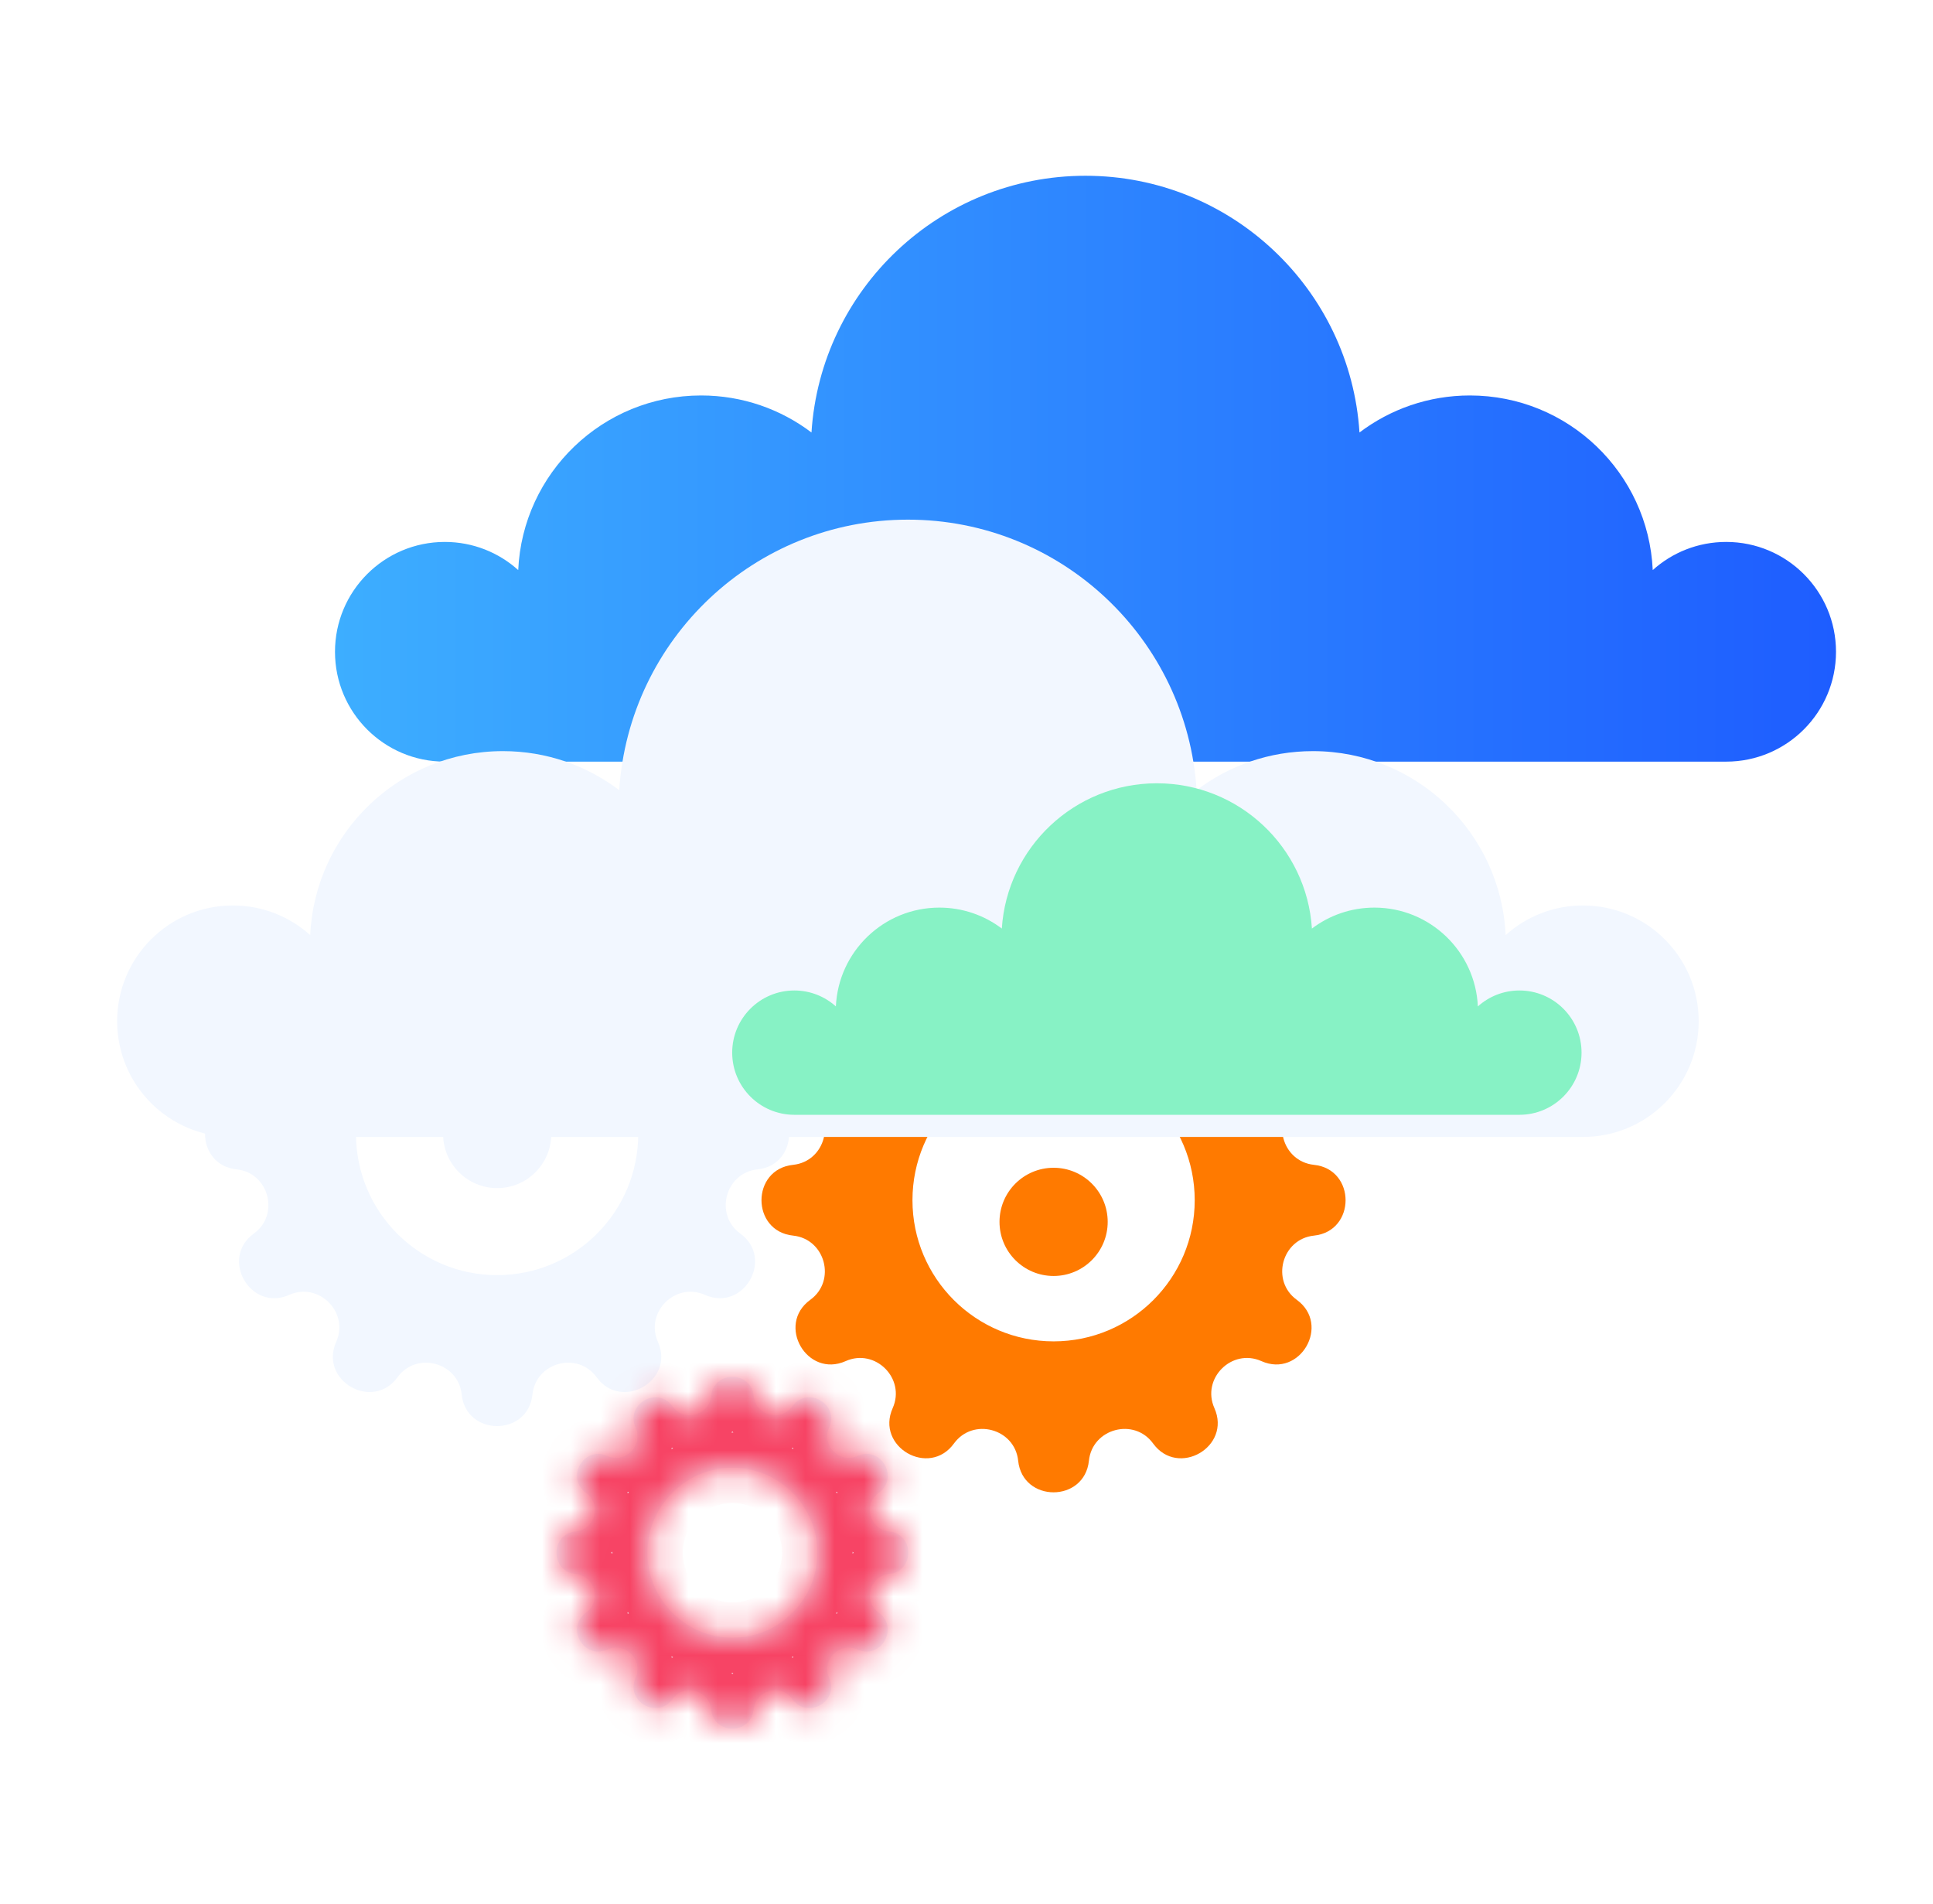 <svg width="66" height="65" viewBox="0 0 66 65" fill="none" xmlns="http://www.w3.org/2000/svg">
<g filter="url(#filter0_d)">
<path fill-rule="evenodd" clip-rule="evenodd" d="M15.764 29.08C15.914 27.64 18.03 27.64 18.18 29.08C18.294 30.179 19.723 30.561 20.371 29.667C21.221 28.495 23.054 29.553 22.464 30.875C22.014 31.884 23.059 32.93 24.068 32.479C25.39 31.89 26.448 33.722 25.276 34.572C24.382 35.221 24.765 36.649 25.864 36.764C27.303 36.914 27.303 39.03 25.864 39.18C24.765 39.294 24.382 40.723 25.276 41.371C26.448 42.221 25.39 44.054 24.068 43.464C23.059 43.014 22.014 44.059 22.464 45.068C23.054 46.39 21.221 47.448 20.371 46.276C19.723 45.382 18.294 45.765 18.18 46.864C18.03 48.303 15.914 48.303 15.764 46.864C15.649 45.765 14.221 45.382 13.572 46.276C12.722 47.448 10.89 46.39 11.479 45.068C11.93 44.059 10.884 43.014 9.875 43.464C8.553 44.054 7.495 42.221 8.667 41.371C9.561 40.723 9.179 39.294 8.08 39.18C6.64 39.03 6.64 36.914 8.08 36.764C9.179 36.649 9.561 35.221 8.667 34.572C7.495 33.722 8.553 31.89 9.875 32.479C10.884 32.93 11.93 31.884 11.479 30.875C10.89 29.553 12.722 28.495 13.572 29.667C14.221 30.561 15.649 30.179 15.764 29.08ZM16.974 42.79C14.312 42.79 12.155 40.633 12.155 37.972C12.155 35.31 14.312 33.153 16.974 33.153C19.635 33.153 21.792 35.31 21.792 37.972C21.792 40.633 19.635 42.79 16.974 42.79Z" fill="#F2F7FF"/>
</g>
<g filter="url(#filter1_d)">
<circle r="1.847" transform="matrix(-1 0 0 1 16.976 37.972)" fill="#F2F7FF"/>
</g>
<path fill-rule="evenodd" clip-rule="evenodd" d="M34.764 32.08C34.914 30.64 37.03 30.64 37.18 32.08C37.294 33.179 38.723 33.561 39.371 32.667C40.221 31.495 42.054 32.553 41.464 33.875C41.014 34.884 42.059 35.93 43.068 35.479C44.39 34.89 45.448 36.722 44.276 37.572C43.382 38.221 43.765 39.649 44.864 39.764C46.303 39.914 46.303 42.03 44.864 42.18C43.765 42.294 43.382 43.723 44.276 44.371C45.448 45.221 44.39 47.054 43.068 46.464C42.059 46.014 41.014 47.059 41.464 48.068C42.054 49.39 40.221 50.448 39.371 49.276C38.723 48.382 37.294 48.765 37.18 49.864C37.03 51.303 34.914 51.303 34.764 49.864C34.649 48.765 33.221 48.382 32.572 49.276C31.722 50.448 29.89 49.39 30.48 48.068C30.93 47.059 29.884 46.014 28.875 46.464C27.553 47.054 26.495 45.221 27.667 44.371C28.561 43.723 28.179 42.294 27.08 42.18C25.64 42.03 25.64 39.914 27.08 39.764C28.179 39.649 28.561 38.221 27.667 37.572C26.495 36.722 27.553 34.89 28.875 35.479C29.884 35.93 30.93 34.884 30.48 33.875C29.89 32.553 31.722 31.495 32.572 32.667C33.221 33.561 34.649 33.179 34.764 32.08ZM35.974 45.79C33.312 45.79 31.155 43.633 31.155 40.972C31.155 38.31 33.312 36.153 35.974 36.153C38.635 36.153 40.792 38.31 40.792 40.972C40.792 43.633 38.635 45.79 35.974 45.79Z" fill="#FF7A00"/>
<mask id="path-4-inside-1" fill="white">
<path fill-rule="evenodd" clip-rule="evenodd" d="M24.279 47.655C24.37 46.782 25.642 46.782 25.733 47.655C25.803 48.322 26.658 48.551 27.052 48.008C27.567 47.297 28.669 47.933 28.311 48.735C28.038 49.348 28.664 49.974 29.276 49.701C30.078 49.343 30.714 50.444 30.003 50.96C29.461 51.353 29.69 52.209 30.357 52.279C31.23 52.37 31.23 53.641 30.357 53.732C29.69 53.802 29.461 54.657 30.003 55.051C30.714 55.567 30.078 56.668 29.276 56.31C28.664 56.037 28.038 56.663 28.311 57.275C28.669 58.077 27.567 58.713 27.052 58.002C26.658 57.46 25.803 57.689 25.733 58.356C25.642 59.229 24.37 59.229 24.279 58.356C24.21 57.689 23.354 57.46 22.961 58.002C22.445 58.713 21.344 58.077 21.702 57.275C21.975 56.663 21.349 56.037 20.736 56.31C19.934 56.668 19.298 55.567 20.009 55.051C20.552 54.657 20.323 53.802 19.656 53.732C18.782 53.641 18.782 52.37 19.656 52.279C20.323 52.209 20.552 51.353 20.009 50.96C19.298 50.444 19.934 49.343 20.736 49.701C21.349 49.974 21.975 49.348 21.702 48.735C21.344 47.933 22.445 47.297 22.961 48.008C23.354 48.551 24.21 48.322 24.279 47.655ZM25.008 55.905C23.407 55.905 22.108 54.607 22.108 53.005C22.108 51.404 23.407 50.106 25.008 50.106C26.609 50.106 27.907 51.404 27.907 53.005C27.907 54.607 26.609 55.905 25.008 55.905Z"/>
</mask>
<path fill-rule="evenodd" clip-rule="evenodd" d="M24.279 47.655C24.37 46.782 25.642 46.782 25.733 47.655C25.803 48.322 26.658 48.551 27.052 48.008C27.567 47.297 28.669 47.933 28.311 48.735C28.038 49.348 28.664 49.974 29.276 49.701C30.078 49.343 30.714 50.444 30.003 50.96C29.461 51.353 29.69 52.209 30.357 52.279C31.23 52.37 31.23 53.641 30.357 53.732C29.69 53.802 29.461 54.657 30.003 55.051C30.714 55.567 30.078 56.668 29.276 56.31C28.664 56.037 28.038 56.663 28.311 57.275C28.669 58.077 27.567 58.713 27.052 58.002C26.658 57.46 25.803 57.689 25.733 58.356C25.642 59.229 24.37 59.229 24.279 58.356C24.21 57.689 23.354 57.46 22.961 58.002C22.445 58.713 21.344 58.077 21.702 57.275C21.975 56.663 21.349 56.037 20.736 56.31C19.934 56.668 19.298 55.567 20.009 55.051C20.552 54.657 20.323 53.802 19.656 53.732C18.782 53.641 18.782 52.37 19.656 52.279C20.323 52.209 20.552 51.353 20.009 50.96C19.298 50.444 19.934 49.343 20.736 49.701C21.349 49.974 21.975 49.348 21.702 48.735C21.344 47.933 22.445 47.297 22.961 48.008C23.354 48.551 24.21 48.322 24.279 47.655ZM25.008 55.905C23.407 55.905 22.108 54.607 22.108 53.005C22.108 51.404 23.407 50.106 25.008 50.106C26.609 50.106 27.907 51.404 27.907 53.005C27.907 54.607 26.609 55.905 25.008 55.905Z" fill="#F2F7FF"/>
<path d="M25.733 47.655L26.931 47.53V47.53L25.733 47.655ZM24.279 47.655L25.477 47.78V47.78L24.279 47.655ZM27.052 48.008L28.027 48.716L28.027 48.716L27.052 48.008ZM28.311 48.735L29.411 49.226L28.311 48.735ZM29.276 49.701L28.785 48.601L29.276 49.701ZM30.003 50.96L30.711 51.935L30.003 50.96ZM30.357 52.279L30.232 53.477H30.232L30.357 52.279ZM30.357 53.732L30.482 54.931H30.482L30.357 53.732ZM30.003 55.051L29.296 56.026H29.296L30.003 55.051ZM29.276 56.31L29.767 55.21L29.276 56.31ZM28.311 57.275L29.411 56.785L29.411 56.785L28.311 57.275ZM27.052 58.002L28.027 57.295H28.027L27.052 58.002ZM25.733 58.356L24.535 58.231L25.733 58.356ZM24.279 58.356L25.477 58.231L24.279 58.356ZM22.961 58.002L23.936 58.71L23.936 58.71L22.961 58.002ZM21.702 57.275L20.602 56.785V56.785L21.702 57.275ZM20.736 56.31L21.227 57.41L20.736 56.31ZM20.009 55.051L19.302 54.076L20.009 55.051ZM19.656 53.732L19.781 52.534L19.656 53.732ZM19.656 52.279L19.531 51.08L19.531 51.08L19.656 52.279ZM20.009 50.96L20.717 49.985L20.009 50.96ZM20.736 49.701L20.245 50.801L20.245 50.801L20.736 49.701ZM21.702 48.735L22.802 48.245V48.245L21.702 48.735ZM22.961 48.008L21.985 48.716V48.716L22.961 48.008ZM24.535 47.78C24.544 47.87 24.599 47.999 24.718 48.096C24.82 48.18 24.927 48.205 25.006 48.205C25.086 48.205 25.192 48.18 25.295 48.096C25.414 47.999 25.468 47.87 25.477 47.78L23.081 47.53C23.322 45.217 26.69 45.217 26.931 47.53L24.535 47.78ZM28.027 48.716C26.985 50.153 24.719 49.546 24.535 47.78L26.931 47.53C26.886 47.098 26.332 46.949 26.077 47.301L28.027 48.716ZM27.211 48.245C27.174 48.327 27.157 48.466 27.211 48.61C27.258 48.734 27.338 48.808 27.407 48.848C27.476 48.888 27.58 48.92 27.711 48.898C27.862 48.873 27.974 48.789 28.027 48.716L26.077 47.301C27.442 45.419 30.359 47.102 29.411 49.226L27.211 48.245ZM29.767 50.801C28.146 51.524 26.488 49.866 27.211 48.245L29.411 49.226C29.588 48.83 29.182 48.423 28.785 48.601L29.767 50.801ZM29.296 49.985C29.223 50.038 29.138 50.15 29.113 50.301C29.092 50.432 29.124 50.536 29.164 50.605C29.204 50.674 29.278 50.754 29.402 50.801C29.546 50.855 29.685 50.838 29.767 50.801L28.785 48.601C30.909 47.653 32.593 50.57 30.711 51.935L29.296 49.985ZM30.232 53.477C28.466 53.292 27.859 51.027 29.296 49.985L30.711 51.935C31.062 51.68 30.914 51.125 30.482 51.08L30.232 53.477ZM30.232 52.534C30.142 52.544 30.013 52.598 29.916 52.717C29.832 52.819 29.807 52.926 29.807 53.005C29.807 53.085 29.832 53.191 29.916 53.294C30.013 53.413 30.142 53.467 30.232 53.477L30.482 51.08C32.795 51.321 32.795 54.689 30.482 54.931L30.232 52.534ZM29.296 56.026C27.859 54.984 28.466 52.718 30.232 52.534L30.482 54.931C30.914 54.886 31.062 54.331 30.711 54.076L29.296 56.026ZM29.767 55.21C29.685 55.173 29.546 55.156 29.402 55.21C29.278 55.257 29.204 55.337 29.164 55.406C29.124 55.475 29.092 55.579 29.113 55.71C29.138 55.861 29.223 55.973 29.296 56.026L30.711 54.076C32.593 55.441 30.909 58.358 28.785 57.41L29.767 55.21ZM27.211 57.766C26.488 56.145 28.146 54.487 29.767 55.21L28.785 57.41C29.182 57.587 29.588 57.181 29.411 56.785L27.211 57.766ZM28.027 57.295C27.974 57.222 27.862 57.137 27.711 57.113C27.58 57.091 27.476 57.123 27.407 57.163C27.338 57.203 27.258 57.277 27.211 57.401C27.157 57.545 27.174 57.684 27.211 57.766L29.411 56.785C30.359 58.908 27.442 60.592 26.077 58.71L28.027 57.295ZM24.535 58.231C24.719 56.465 26.985 55.858 28.027 57.295L26.077 58.71C26.332 59.061 26.886 58.913 26.931 58.481L24.535 58.231ZM25.477 58.231C25.468 58.141 25.414 58.012 25.295 57.915C25.192 57.831 25.086 57.806 25.006 57.806C24.927 57.806 24.82 57.831 24.718 57.915C24.599 58.012 24.544 58.141 24.535 58.231L26.931 58.481C26.69 60.794 23.322 60.794 23.081 58.481L25.477 58.231ZM21.985 57.295C23.028 55.858 25.293 56.465 25.477 58.231L23.081 58.481C23.126 58.913 23.681 59.061 23.936 58.71L21.985 57.295ZM22.802 57.766C22.838 57.684 22.856 57.545 22.802 57.401C22.755 57.277 22.675 57.203 22.606 57.163C22.537 57.123 22.433 57.091 22.302 57.113C22.151 57.137 22.038 57.222 21.985 57.295L23.936 58.71C22.57 60.592 19.654 58.908 20.602 56.785L22.802 57.766ZM20.245 55.21C21.867 54.487 23.525 56.145 22.802 57.766L20.602 56.785C20.424 57.181 20.83 57.587 21.227 57.41L20.245 55.21ZM20.717 56.026C20.79 55.973 20.874 55.861 20.899 55.71C20.921 55.579 20.889 55.475 20.849 55.406C20.809 55.337 20.735 55.257 20.61 55.21C20.467 55.156 20.328 55.173 20.245 55.21L21.227 57.41C19.103 58.358 17.419 55.441 19.302 54.076L20.717 56.026ZM19.781 52.534C21.547 52.718 22.154 54.984 20.717 56.026L19.302 54.076C18.95 54.331 19.099 54.886 19.531 54.931L19.781 52.534ZM19.781 53.477C19.871 53.467 20 53.413 20.097 53.294C20.181 53.191 20.206 53.085 20.206 53.005C20.206 52.926 20.181 52.819 20.097 52.717C20 52.598 19.871 52.544 19.781 52.534L19.531 54.931C17.218 54.689 17.218 51.321 19.531 51.08L19.781 53.477ZM20.717 49.985C22.154 51.027 21.547 53.292 19.781 53.477L19.531 51.08C19.099 51.125 18.95 51.68 19.302 51.935L20.717 49.985ZM20.245 50.801C20.328 50.838 20.467 50.855 20.61 50.801C20.735 50.754 20.809 50.674 20.849 50.605C20.889 50.536 20.921 50.432 20.899 50.301C20.874 50.15 20.79 50.038 20.717 49.985L19.302 51.935C17.419 50.57 19.103 47.653 21.227 48.601L20.245 50.801ZM22.802 48.245C23.525 49.866 21.867 51.524 20.245 50.801L21.227 48.601C20.83 48.423 20.424 48.83 20.602 49.226L22.802 48.245ZM21.985 48.716C22.038 48.789 22.151 48.873 22.302 48.898C22.433 48.92 22.537 48.888 22.606 48.848C22.675 48.808 22.755 48.734 22.802 48.61C22.856 48.466 22.838 48.327 22.802 48.245L20.602 49.226C19.654 47.102 22.57 45.419 23.936 47.301L21.985 48.716ZM25.477 47.78C25.293 49.546 23.028 50.153 21.985 48.716L23.936 47.301C23.681 46.949 23.126 47.098 23.081 47.53L25.477 47.78ZM23.313 53.005C23.313 53.941 24.072 54.7 25.008 54.7V57.11C22.741 57.11 20.904 55.272 20.904 53.005H23.313ZM25.008 51.311C24.072 51.311 23.313 52.069 23.313 53.005H20.904C20.904 50.739 22.741 48.901 25.008 48.901V51.311ZM26.703 53.005C26.703 52.069 25.944 51.311 25.008 51.311V48.901C27.274 48.901 29.112 50.739 29.112 53.005H26.703ZM25.008 54.7C25.944 54.7 26.703 53.941 26.703 53.005H29.112C29.112 55.272 27.274 57.11 25.008 57.11V54.7Z" fill="#F74364" mask="url(#path-4-inside-1)"/>
<g filter="url(#filter2_d)">
<circle r="1.847" transform="matrix(-1 0 0 1 35.974 40.972)" fill="#FF7A00"/>
</g>
<path fill-rule="evenodd" clip-rule="evenodd" d="M27.707 14.764C28.022 9.871 32.09 6 37.062 6C42.035 6 46.103 9.871 46.418 14.764C47.466 13.971 48.772 13.5 50.188 13.5C53.542 13.5 56.28 16.143 56.431 19.461C57.095 18.863 57.974 18.5 58.938 18.5C61.009 18.5 62.688 20.179 62.688 22.25C62.688 24.321 61.009 26 58.938 26H50.188H23.938H15.188C13.116 26 11.438 24.321 11.438 22.25C11.438 20.179 13.116 18.5 15.188 18.5C16.151 18.5 17.03 18.863 17.694 19.461C17.845 16.143 20.583 13.5 23.938 13.5C25.353 13.5 26.659 13.971 27.707 14.764Z" fill="url(#paint0_linear)"/>
<g filter="url(#filter3_d)">
<path fill-rule="evenodd" clip-rule="evenodd" d="M21.143 26.235C21.474 21.079 25.761 17 31 17C36.239 17 40.526 21.079 40.857 26.235C41.962 25.398 43.337 24.902 44.829 24.902C48.364 24.902 51.248 27.688 51.408 31.183C52.108 30.554 53.033 30.171 54.049 30.171C56.231 30.171 58 31.94 58 34.122C58 36.304 56.231 38.073 54.049 38.073H44.829H17.171H7.951C5.769 38.073 4 36.304 4 34.122C4 31.94 5.769 30.171 7.951 30.171C8.967 30.171 9.892 30.554 10.592 31.183C10.752 27.688 13.636 24.902 17.171 24.902C18.663 24.902 20.038 25.398 21.143 26.235Z" fill="#F2F7FF"/>
</g>
<g filter="url(#filter4_d)">
<path fill-rule="evenodd" clip-rule="evenodd" d="M44.794 30.959C45.387 30.51 46.126 30.244 46.927 30.244C48.825 30.244 50.374 31.74 50.46 33.617C50.836 33.279 51.333 33.073 51.878 33.073C53.05 33.073 54 34.023 54 35.195C54 36.367 53.05 37.317 51.878 37.317L46.927 37.317H32.073L27.122 37.317C25.95 37.317 25 36.367 25 35.195C25 34.023 25.95 33.073 27.122 33.073C27.667 33.073 28.164 33.279 28.54 33.617C28.626 31.74 30.175 30.244 32.073 30.244C32.874 30.244 33.613 30.51 34.206 30.959C34.384 28.191 36.686 26 39.5 26C42.314 26 44.616 28.191 44.794 30.959Z" fill="#87F2C5"/>
</g>
<defs>
<filter id="filter0_d" x="5.523" y="27.261" width="22.898" height="22.898" filterUnits="userSpaceOnUse" color-interpolation-filters="sRGB">
<feFlood flood-opacity="0" result="BackgroundImageFix"/>
<feColorMatrix in="SourceAlpha" type="matrix" values="0 0 0 0 0 0 0 0 0 0 0 0 0 0 0 0 0 0 127 0"/>
<feOffset dy="0.739"/>
<feGaussianBlur stdDeviation="0.739"/>
<feColorMatrix type="matrix" values="0 0 0 0 0 0 0 0 0 0 0 0 0 0 0 0 0 0 0.6 0"/>
<feBlend mode="normal" in2="BackgroundImageFix" result="effect1_dropShadow"/>
<feBlend mode="normal" in="SourceGraphic" in2="effect1_dropShadow" result="shape"/>
</filter>
<filter id="filter1_d" x="13.652" y="35.386" width="6.648" height="6.648" filterUnits="userSpaceOnUse" color-interpolation-filters="sRGB">
<feFlood flood-opacity="0" result="BackgroundImageFix"/>
<feColorMatrix in="SourceAlpha" type="matrix" values="0 0 0 0 0 0 0 0 0 0 0 0 0 0 0 0 0 0 127 0"/>
<feOffset dy="0.739"/>
<feGaussianBlur stdDeviation="0.739"/>
<feColorMatrix type="matrix" values="0 0 0 0 0 0 0 0 0 0 0 0 0 0 0 0 0 0 0.6 0"/>
<feBlend mode="normal" in2="BackgroundImageFix" result="effect1_dropShadow"/>
<feBlend mode="normal" in="SourceGraphic" in2="effect1_dropShadow" result="shape"/>
</filter>
<filter id="filter2_d" x="32.65" y="38.386" width="6.648" height="6.648" filterUnits="userSpaceOnUse" color-interpolation-filters="sRGB">
<feFlood flood-opacity="0" result="BackgroundImageFix"/>
<feColorMatrix in="SourceAlpha" type="matrix" values="0 0 0 0 0 0 0 0 0 0 0 0 0 0 0 0 0 0 127 0"/>
<feOffset dy="0.739"/>
<feGaussianBlur stdDeviation="0.739"/>
<feColorMatrix type="matrix" values="0 0 0 0 0 0 0 0 0 0 0 0 0 0 0 0 0 0 0.6 0"/>
<feBlend mode="normal" in2="BackgroundImageFix" result="effect1_dropShadow"/>
<feBlend mode="normal" in="SourceGraphic" in2="effect1_dropShadow" result="shape"/>
</filter>
<filter id="filter3_d" x="2.523" y="16.261" width="56.955" height="24.028" filterUnits="userSpaceOnUse" color-interpolation-filters="sRGB">
<feFlood flood-opacity="0" result="BackgroundImageFix"/>
<feColorMatrix in="SourceAlpha" type="matrix" values="0 0 0 0 0 0 0 0 0 0 0 0 0 0 0 0 0 0 127 0"/>
<feOffset dy="0.739"/>
<feGaussianBlur stdDeviation="0.739"/>
<feColorMatrix type="matrix" values="0 0 0 0 0 0 0 0 0 0 0 0 0 0 0 0 0 0 0.6 0"/>
<feBlend mode="normal" in2="BackgroundImageFix" result="effect1_dropShadow"/>
<feBlend mode="normal" in="SourceGraphic" in2="effect1_dropShadow" result="shape"/>
</filter>
<filter id="filter4_d" x="23.523" y="25.261" width="31.954" height="14.272" filterUnits="userSpaceOnUse" color-interpolation-filters="sRGB">
<feFlood flood-opacity="0" result="BackgroundImageFix"/>
<feColorMatrix in="SourceAlpha" type="matrix" values="0 0 0 0 0 0 0 0 0 0 0 0 0 0 0 0 0 0 127 0"/>
<feOffset dy="0.739"/>
<feGaussianBlur stdDeviation="0.739"/>
<feColorMatrix type="matrix" values="0 0 0 0 0 0 0 0 0 0 0 0 0 0 0 0 0 0 0.6 0"/>
<feBlend mode="normal" in2="BackgroundImageFix" result="effect1_dropShadow"/>
<feBlend mode="normal" in="SourceGraphic" in2="effect1_dropShadow" result="shape"/>
</filter>
<linearGradient id="paint0_linear" x1="11.438" y1="10.968" x2="62.688" y2="10.968" gradientUnits="userSpaceOnUse">
<stop stop-color="#3DAEFF"/>
<stop offset="1" stop-color="#1E5DFF"/>
</linearGradient>
</defs>
</svg>
